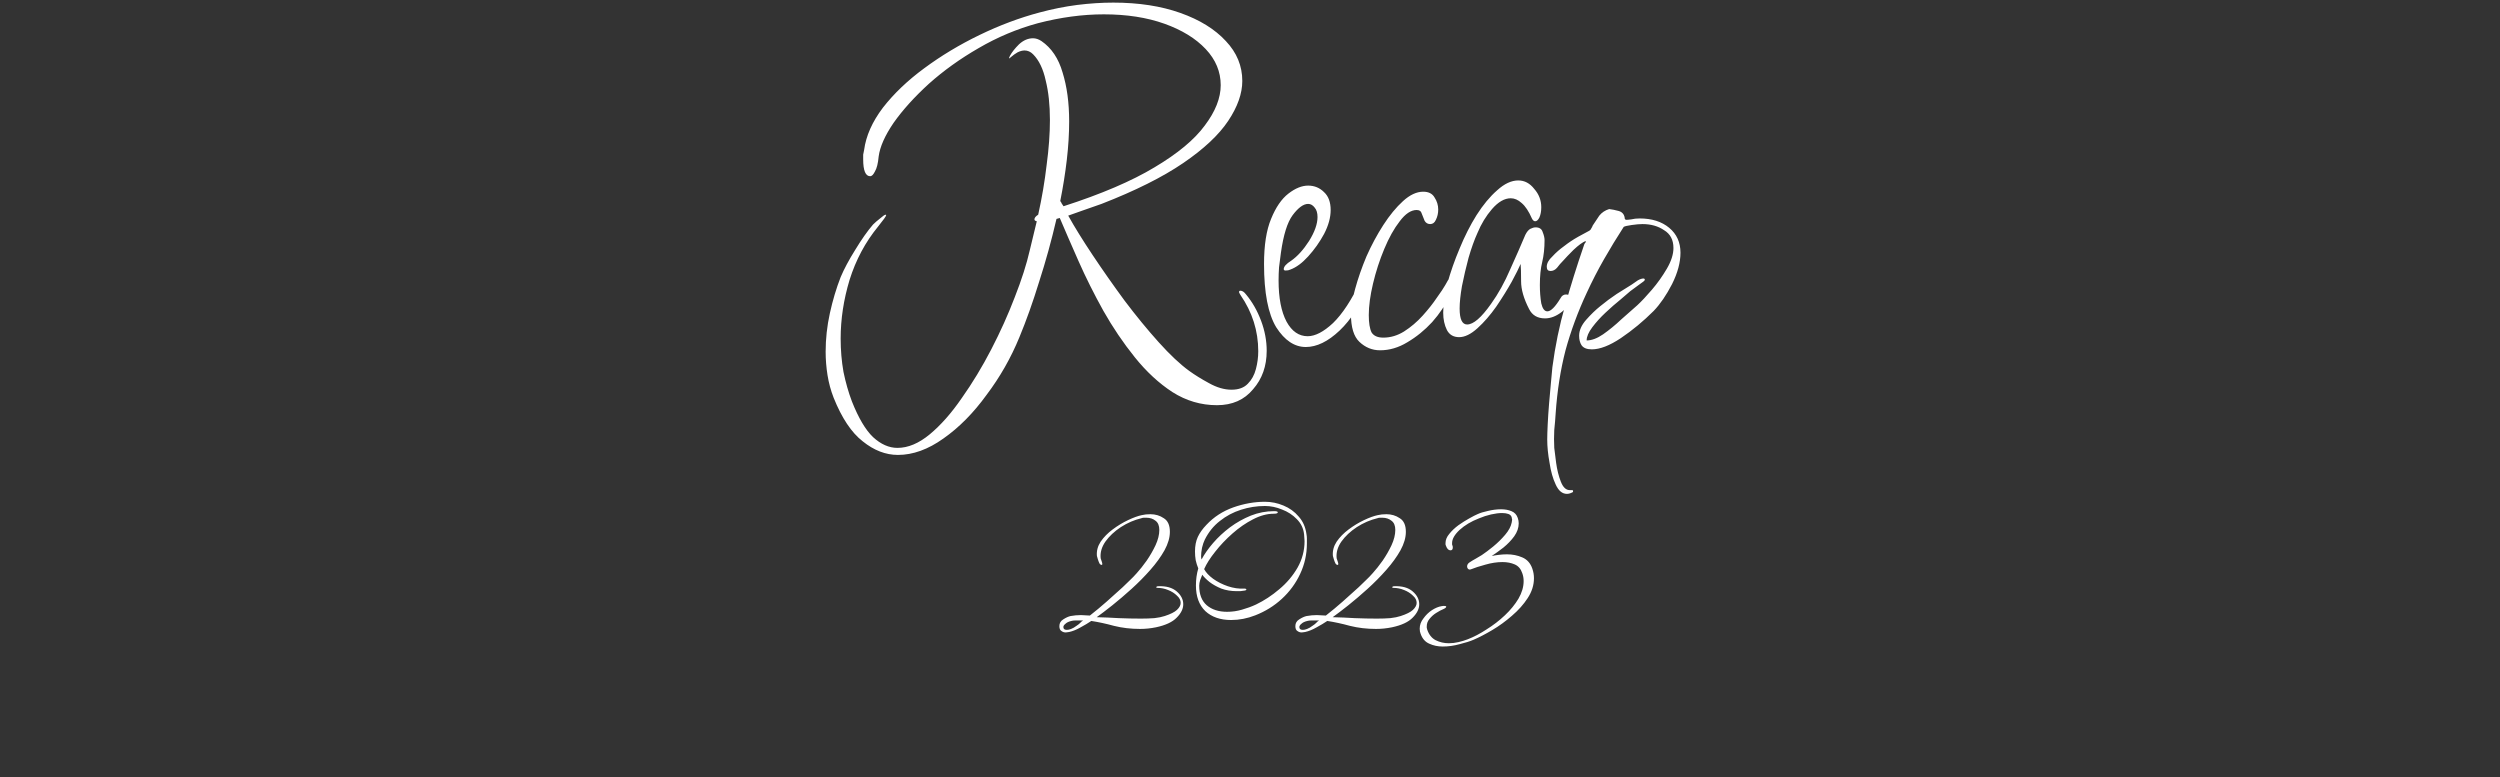 <svg width="682" height="212" viewBox="0 0 682 212" fill="none" xmlns="http://www.w3.org/2000/svg">
<rect x="0" y="0" width="682" height="212" fill="#333333" stroke="none"/>
<path d="M244.947 124.104C241.619 124.104 238.419 122.867 235.347 120.392C232.275 118.003 229.63 114.035 227.411 108.488C226.643 106.525 226.088 104.477 225.747 102.344C225.406 100.211 225.235 98.077 225.235 95.944C225.235 92.445 225.619 88.947 226.387 85.448C227.155 81.949 228.136 78.664 229.331 75.592C230.27 73.373 231.592 70.899 233.299 68.168C235.006 65.352 236.627 63.048 238.163 61.256C238.675 60.744 239.315 60.189 240.083 59.592C240.851 58.909 241.363 58.568 241.619 58.568C241.704 58.568 241.747 58.611 241.747 58.696C241.747 58.952 241.022 59.976 239.571 61.768C236.072 66.035 233.47 70.899 231.763 76.36C230.142 81.736 229.331 87.069 229.331 92.36C229.331 95.517 229.587 98.547 230.099 101.448C230.696 104.349 231.464 107.037 232.403 109.512C234.195 114.035 236.115 117.277 238.163 119.24C240.296 121.203 242.515 122.184 244.819 122.184C247.72 122.184 250.664 120.947 253.651 118.472C256.638 115.997 259.539 112.712 262.355 108.616C265.256 104.52 267.944 100.083 270.419 95.304C272.894 90.525 275.027 85.789 276.819 81.096C278.696 76.317 280.062 72.051 280.915 68.296L282.835 60.36C282.408 60.275 282.195 60.104 282.195 59.848C282.195 59.421 282.536 58.995 283.219 58.568C284.243 53.96 285.011 49.437 285.523 45C286.12 40.563 286.419 36.467 286.419 32.712C286.419 28.616 286.035 25.032 285.267 21.96C284.584 18.803 283.432 16.413 281.811 14.792C281.128 14.109 280.36 13.768 279.507 13.768C278.91 13.768 278.27 13.939 277.587 14.28C276.99 14.621 276.392 15.048 275.795 15.56C275.198 16.157 275.112 16.029 275.539 15.176C276.051 14.237 276.862 13.213 277.971 12.104C279.166 10.995 280.446 10.44 281.811 10.44C282.579 10.44 283.347 10.696 284.115 11.208C286.846 13.085 288.766 15.944 289.875 19.784C291.07 23.624 291.667 28.061 291.667 33.096C291.667 36.424 291.454 39.923 291.027 43.592C290.6 47.261 290.003 51.016 289.235 54.856C289.406 55.027 289.534 55.24 289.619 55.496C289.79 55.752 289.96 56.008 290.131 56.264C300.456 52.936 308.734 49.395 314.963 45.64C321.278 41.885 325.843 38.088 328.659 34.248C331.56 30.408 333.011 26.739 333.011 23.24C333.011 19.571 331.646 16.285 328.915 13.384C326.184 10.483 322.43 8.179 317.651 6.472C312.872 4.765 307.368 3.912 301.139 3.912C295.336 3.912 289.32 4.723 283.091 6.344C277.459 7.88 272.083 10.141 266.963 13.128C261.928 16.029 257.406 19.272 253.395 22.856C249.47 26.44 246.27 29.981 243.795 33.48C241.406 36.979 240.04 40.051 239.699 42.696C239.528 44.573 239.187 45.939 238.675 46.792C238.248 47.645 237.822 48.072 237.395 48.072C236.115 48.072 235.475 46.536 235.475 43.464C235.475 43.037 235.475 42.611 235.475 42.184C235.56 41.757 235.646 41.331 235.731 40.904C236.243 37.064 237.95 33.224 240.851 29.384C243.838 25.544 247.592 21.96 252.115 18.632C256.723 15.219 261.758 12.189 267.219 9.544C272.68 6.899 278.142 4.851 283.603 3.4C287.102 2.461 290.515 1.779 293.843 1.352C297.256 0.925 300.542 0.712 303.699 0.712C310.611 0.712 316.712 1.651 322.003 3.528C327.294 5.405 331.432 7.965 334.419 11.208C337.406 14.365 338.899 17.992 338.899 22.088C338.899 25.501 337.619 29.128 335.059 32.968C332.499 36.808 328.403 40.648 322.771 44.488C317.139 48.328 309.715 52.04 300.499 55.624C298.622 56.307 296.915 56.904 295.379 57.416C293.928 57.928 292.606 58.397 291.411 58.824C293.118 61.896 295.336 65.48 298.067 69.576C300.798 73.672 303.699 77.811 306.771 81.992C309.928 86.173 313.043 89.971 316.115 93.384C319.187 96.797 321.96 99.4 324.435 101.192C325.971 102.301 327.763 103.411 329.811 104.52C331.944 105.715 333.992 106.312 335.955 106.312C337.918 106.312 339.411 105.757 340.435 104.648C341.459 103.624 342.184 102.301 342.611 100.68C343.038 99.059 343.251 97.437 343.251 95.816C343.251 90.269 341.63 85.149 338.387 80.456C338.131 80.029 338.003 79.773 338.003 79.688C338.003 79.432 338.131 79.304 338.387 79.304C338.899 79.304 339.411 79.645 339.923 80.328C341.63 82.376 342.995 84.765 344.019 87.496C345.043 90.227 345.555 92.957 345.555 95.688C345.555 99.869 344.318 103.368 341.843 106.184C339.454 109.085 336.168 110.536 331.987 110.536C327.635 110.536 323.582 109.341 319.827 106.952C316.158 104.563 312.744 101.405 309.587 97.48C306.43 93.555 303.571 89.331 301.011 84.808C298.451 80.2 296.19 75.677 294.227 71.24C292.264 66.803 290.558 62.877 289.107 59.464L288.211 59.72C286.846 65.608 285.267 71.325 283.475 76.872C281.768 82.419 279.976 87.453 278.099 91.976C275.795 97.608 272.808 102.856 269.139 107.72C265.555 112.669 261.63 116.637 257.363 119.624C253.182 122.611 249.043 124.104 244.947 124.104ZM356.22 94.664C353.148 94.664 350.46 92.872 348.156 89.288C345.937 85.619 344.828 79.859 344.828 72.008C344.828 66.888 345.468 62.792 346.748 59.72C348.028 56.563 349.607 54.259 351.484 52.808C353.361 51.357 355.153 50.632 356.86 50.632C358.567 50.632 360.017 51.229 361.212 52.424C362.407 53.533 363.004 55.155 363.004 57.288C363.004 59.336 362.407 61.512 361.212 63.816C360.017 66.035 358.567 68.083 356.86 69.96C355.239 71.752 353.617 72.947 351.996 73.544C351.655 73.715 351.228 73.8 350.716 73.8C350.375 73.8 350.204 73.672 350.204 73.416C350.204 72.733 350.887 71.965 352.252 71.112C353.959 69.917 355.58 68.125 357.116 65.736C358.652 63.261 359.42 61.085 359.42 59.208C359.42 58.099 359.164 57.245 358.652 56.648C358.14 55.965 357.543 55.624 356.86 55.624C355.58 55.624 354.172 56.648 352.636 58.696C351.185 60.659 350.119 64.072 349.436 68.936C349.265 70.301 349.095 71.624 348.924 72.904C348.839 74.099 348.796 75.293 348.796 76.488C348.796 81.267 349.521 85.021 350.972 87.752C352.423 90.397 354.343 91.72 356.732 91.72C358.78 91.72 361.084 90.525 363.644 88.136C366.204 85.661 368.721 81.821 371.196 76.616C371.793 75.251 372.476 74.568 373.244 74.568C373.756 74.568 374.012 74.909 374.012 75.592C374.012 76.189 373.841 76.829 373.5 77.512C371.281 82.973 368.593 87.197 365.436 90.184C362.279 93.171 359.207 94.664 356.22 94.664ZM376.475 95.56C374.342 95.56 372.464 94.792 370.843 93.256C369.307 91.805 368.539 89.288 368.539 85.704C368.539 83.827 368.923 81.523 369.691 78.792C370.459 75.976 371.483 73.032 372.763 69.96C374.128 66.888 375.664 64.029 377.371 61.384C379.078 58.739 380.87 56.563 382.747 54.856C384.624 53.149 386.459 52.296 388.251 52.296C389.702 52.296 390.726 52.808 391.323 53.832C392.006 54.856 392.347 55.965 392.347 57.16C392.347 58.184 392.134 59.123 391.707 59.976C391.366 60.744 390.854 61.128 390.171 61.128C389.488 61.128 388.976 60.829 388.635 60.232C388.379 59.549 388.123 58.909 387.867 58.312C387.696 57.629 387.227 57.288 386.459 57.288C384.923 57.288 383.387 58.312 381.851 60.36C380.315 62.323 378.907 64.84 377.627 67.912C376.347 70.984 375.323 74.141 374.555 77.384C373.787 80.627 373.403 83.485 373.403 85.96C373.403 88.093 373.659 89.672 374.171 90.696C374.768 91.635 375.835 92.104 377.371 92.104C379.334 92.104 381.211 91.549 383.003 90.44C384.88 89.245 386.587 87.795 388.123 86.088C389.659 84.381 390.939 82.76 391.963 81.224C393.072 79.688 393.84 78.536 394.267 77.768C395.291 75.805 396.102 74.824 396.699 74.824C396.955 74.824 397.083 75.165 397.083 75.848C397.083 76.701 396.912 77.555 396.571 78.408C396.23 79.176 395.888 79.901 395.547 80.584C394.352 83.144 392.731 85.576 390.683 87.88C388.635 90.099 386.374 91.933 383.899 93.384C381.51 94.835 379.035 95.56 376.475 95.56ZM398.058 91.976C396.522 91.976 395.413 91.336 394.73 90.056C394.047 88.691 393.706 87.112 393.706 85.32C393.706 83.016 394.09 80.328 394.858 77.256C395.711 74.184 396.821 71.027 398.186 67.784C399.551 64.456 401.087 61.427 402.794 58.696C404.586 55.88 406.463 53.619 408.426 51.912C410.389 50.12 412.309 49.224 414.186 49.224C415.893 49.224 417.343 49.992 418.538 51.528C419.818 52.979 420.458 54.643 420.458 56.52C420.458 57.629 420.287 58.568 419.946 59.336C419.605 60.019 419.221 60.36 418.794 60.36C418.453 60.36 418.154 60.104 417.898 59.592C417.045 57.629 416.106 56.221 415.082 55.368C414.143 54.515 413.162 54.088 412.138 54.088C410.431 54.088 408.725 55.069 407.018 57.032C405.397 58.909 404.074 61.085 403.05 63.56C402.197 65.437 401.386 67.699 400.618 70.344C399.935 72.904 399.338 75.464 398.826 78.024C398.399 80.499 398.186 82.547 398.186 84.168C398.186 87.069 398.869 88.52 400.234 88.52C401.941 88.52 404.117 86.643 406.762 82.888C408.725 80.157 410.474 77 412.01 73.416C413.631 69.832 414.997 66.717 416.106 64.072C416.533 63.219 417.002 62.664 417.514 62.408C418.026 62.152 418.495 62.024 418.922 62.024C419.946 62.024 420.586 62.451 420.842 63.304C421.183 64.157 421.354 64.883 421.354 65.48C421.354 67.699 421.141 69.704 420.714 71.496C420.287 73.203 420.074 75.293 420.074 77.768C420.074 79.56 420.202 81.224 420.458 82.76C420.799 84.211 421.354 84.936 422.122 84.936C423.061 84.936 424.255 83.741 425.706 81.352C426.047 80.669 426.559 80.328 427.242 80.328C428.01 80.328 428.394 80.712 428.394 81.48C428.394 82.589 427.626 83.784 426.09 85.064C424.554 86.259 423.018 86.856 421.482 86.856C419.434 86.856 417.983 86.003 417.13 84.296C415.679 81.48 414.954 78.963 414.954 76.744C414.954 74.44 414.911 72.861 414.826 72.008C414.399 73.032 413.589 74.653 412.394 76.872C411.199 79.005 409.791 81.267 408.17 83.656C406.549 85.96 404.842 87.923 403.05 89.544C401.258 91.165 399.594 91.976 398.058 91.976ZM427.459 134.728C426.179 134.728 425.155 133.875 424.387 132.168C423.619 130.547 423.064 128.584 422.723 126.28C422.296 123.976 422.083 121.843 422.083 119.88C422.083 118.941 422.126 117.576 422.211 115.784C422.296 113.992 422.424 112.072 422.595 110.024C422.766 107.976 422.936 106.056 423.107 104.264C423.278 102.472 423.406 101.107 423.491 100.168C424.259 94.365 425.411 88.776 426.947 83.4C428.483 77.939 430.147 72.605 431.939 67.4C432.024 67.229 432.11 66.973 432.195 66.632C432.366 66.291 432.494 66.12 432.579 66.12V65.736C431.726 66.077 430.616 66.888 429.251 68.168C427.971 69.448 427.032 70.429 426.435 71.112C425.838 71.709 425.283 72.349 424.771 73.032C424.259 73.629 423.662 73.928 422.979 73.928C422.296 73.928 421.955 73.544 421.955 72.776C421.955 71.837 422.467 70.899 423.491 69.96C424.43 68.936 425.496 67.997 426.691 67.144C427.886 66.205 429.166 65.352 430.531 64.584C431.982 63.816 433.006 63.261 433.603 62.92C433.859 62.749 434.03 62.536 434.115 62.28C434.286 62.024 434.414 61.768 434.499 61.512C435.096 60.573 435.694 59.677 436.291 58.824C436.974 57.971 437.87 57.373 438.979 57.032C439.747 57.117 440.6 57.288 441.539 57.544C442.478 57.8 443.032 58.397 443.203 59.336C443.203 59.677 443.288 59.848 443.459 59.848V59.976C443.886 59.976 444.398 59.933 444.995 59.848C445.678 59.677 446.446 59.592 447.299 59.592C450.627 59.592 453.315 60.445 455.363 62.152C457.411 63.859 458.435 66.12 458.435 68.936C458.435 71.581 457.667 74.44 456.131 77.512C454.595 80.499 452.931 82.931 451.139 84.808C448.323 87.624 445.336 90.099 442.179 92.232C439.107 94.28 436.462 95.304 434.243 95.304C432.878 95.304 431.939 94.92 431.427 94.152C431 93.469 430.787 92.616 430.787 91.592C430.787 90.141 431.427 88.691 432.707 87.24C433.987 85.789 435.267 84.552 436.547 83.528C437.998 82.333 439.491 81.224 441.027 80.2C442.648 79.176 444.014 78.323 445.123 77.64C445.72 77.213 446.275 76.829 446.787 76.488C447.384 76.147 447.896 75.976 448.323 75.976C448.579 75.976 448.707 76.104 448.707 76.36C448.707 76.531 448.195 76.957 447.171 77.64C446.232 78.323 445.422 78.92 444.739 79.432C444.227 79.859 443.331 80.627 442.051 81.736C440.771 82.76 439.406 83.955 437.955 85.32C436.59 86.6 435.395 87.923 434.371 89.288C433.347 90.653 432.835 91.848 432.835 92.872C434.2 92.872 435.694 92.317 437.315 91.208C439.022 90.013 440.686 88.648 442.307 87.112C444.014 85.576 445.464 84.296 446.659 83.272C447.768 82.248 449.091 80.84 450.627 79.048C452.163 77.256 453.528 75.336 454.723 73.288C455.918 71.24 456.515 69.363 456.515 67.656C456.515 65.437 455.662 63.816 453.955 62.792C452.334 61.683 450.371 61.128 448.067 61.128C447.299 61.128 446.318 61.213 445.123 61.384C443.928 61.555 443.203 61.725 442.947 61.896C441.07 64.797 439.278 67.741 437.571 70.728C435.864 73.715 434.286 76.787 432.835 79.944C430.446 85.064 428.526 90.269 427.075 95.56C425.71 100.851 424.814 106.568 424.387 112.712C424.302 114.163 424.174 115.699 424.003 117.32C423.918 118.941 423.918 120.563 424.003 122.184C424.088 123.037 424.259 124.403 424.515 126.28C424.771 128.157 425.198 129.864 425.795 131.4C426.392 132.936 427.203 133.704 428.227 133.704C428.312 133.704 428.483 133.704 428.739 133.704C428.995 133.704 429.123 133.747 429.123 133.832V134.216C428.526 134.557 427.971 134.728 427.459 134.728Z" fill="white"/>
<path d="M290.727 172.532C290.301 172.532 289.917 172.404 289.575 172.148C289.191 171.934 288.999 171.486 288.999 170.804C288.999 169.993 289.362 169.374 290.087 168.948C290.813 168.478 291.474 168.18 292.071 168.052C292.541 167.966 293.01 167.902 293.479 167.86C293.949 167.817 294.418 167.796 294.887 167.796C295.314 167.796 295.719 167.817 296.103 167.86C296.53 167.86 296.935 167.881 297.319 167.924C298.898 166.686 300.413 165.428 301.863 164.148C303.357 162.825 304.829 161.502 306.279 160.18C306.919 159.54 307.559 158.921 308.199 158.324C308.882 157.684 309.522 157.022 310.119 156.34C310.973 155.401 311.869 154.27 312.807 152.948C313.746 151.582 314.557 150.174 315.239 148.724C315.922 147.23 316.263 145.844 316.263 144.564C316.263 143.412 315.922 142.58 315.239 142.068C314.557 141.513 313.725 141.236 312.743 141.236C312.53 141.236 312.295 141.236 312.039 141.236C311.826 141.236 311.613 141.278 311.399 141.364C309.437 141.833 307.559 142.644 305.767 143.796C304.018 144.948 302.61 146.27 301.543 147.764C300.519 149.257 300.093 150.772 300.263 152.308C300.306 152.436 300.413 152.756 300.583 153.268C300.754 153.78 300.754 154.057 300.583 154.1C300.37 154.142 300.157 154.014 299.943 153.716C299.773 153.374 299.623 152.99 299.495 152.564C299.367 152.137 299.282 151.838 299.239 151.668C299.111 150.302 299.453 149.001 300.263 147.764C301.117 146.526 302.205 145.417 303.527 144.436C304.893 143.412 306.301 142.558 307.751 141.876C309.202 141.193 310.439 140.745 311.463 140.532C312.146 140.361 312.935 140.276 313.831 140.276C315.197 140.276 316.413 140.638 317.479 141.364C318.589 142.046 319.143 143.284 319.143 145.076C319.143 146.654 318.653 148.34 317.671 150.132C316.69 151.881 315.41 153.652 313.831 155.444C312.253 157.236 310.546 158.964 308.711 160.628C306.919 162.249 305.17 163.742 303.463 165.108C301.799 166.43 300.37 167.518 299.175 168.372C301.095 168.414 303.101 168.5 305.191 168.628C307.325 168.713 309.351 168.756 311.271 168.756C312.594 168.756 313.81 168.713 314.919 168.628C316.029 168.5 316.967 168.308 317.735 168.052C319.314 167.54 320.423 166.985 321.063 166.388C321.746 165.748 322.087 165.108 322.087 164.468C322.087 163.742 321.746 163.081 321.063 162.484C320.423 161.844 319.613 161.332 318.631 160.948C317.693 160.564 316.733 160.372 315.751 160.372C315.538 160.372 315.431 160.329 315.431 160.244C315.431 160.03 315.623 159.924 316.007 159.924C318.141 159.838 319.805 160.308 320.999 161.332C322.194 162.356 322.791 163.529 322.791 164.852C322.791 166.089 322.194 167.305 320.999 168.5C319.847 169.694 317.97 170.569 315.367 171.124C313.917 171.422 312.466 171.572 311.015 171.572C308.498 171.572 306.13 171.294 303.911 170.74C301.735 170.142 299.666 169.694 297.703 169.396C296.893 169.95 295.933 170.526 294.823 171.124C293.714 171.764 292.669 172.19 291.687 172.404C291.517 172.446 291.367 172.468 291.239 172.468C291.069 172.51 290.898 172.532 290.727 172.532ZM291.047 171.828C291.389 171.828 291.773 171.742 292.199 171.572C292.669 171.401 293.181 171.102 293.735 170.676C294.077 170.462 294.375 170.228 294.631 169.972C294.887 169.673 295.165 169.438 295.463 169.268H294.183C293.885 169.268 293.565 169.268 293.223 169.268C292.925 169.268 292.605 169.31 292.263 169.396C291.538 169.566 291.005 169.822 290.663 170.164C290.279 170.462 290.087 170.761 290.087 171.06C290.087 171.572 290.407 171.828 291.047 171.828ZM335.849 169.14C332.905 169.14 330.558 168.329 328.809 166.708C327.102 165.044 326.249 162.718 326.249 159.732C326.249 158.068 326.462 156.51 326.889 155.06C326.59 154.334 326.355 153.588 326.185 152.82C326.057 152.052 325.993 151.262 325.993 150.452C325.993 148.916 326.249 147.593 326.761 146.484C327.273 145.374 328.062 144.265 329.129 143.156C331.134 141.022 333.566 139.444 336.425 138.42C339.326 137.396 342.206 136.884 345.065 136.884C346.814 136.884 348.499 137.225 350.121 137.908C351.785 138.59 353.171 139.593 354.281 140.916C355.433 142.196 356.137 143.774 356.393 145.652C356.478 146.078 356.521 146.505 356.521 146.932C356.521 147.358 356.521 147.806 356.521 148.276C356.521 151.22 355.902 153.993 354.665 156.596C353.47 159.156 351.806 161.417 349.673 163.38C347.582 165.3 345.171 166.793 342.441 167.86C340.265 168.713 338.067 169.14 335.849 169.14ZM334.761 166.9C336.126 166.9 337.47 166.708 338.793 166.324C340.158 165.94 341.438 165.47 342.633 164.916C344.851 163.849 346.963 162.462 348.969 160.756C351.017 159.049 352.681 157.086 353.961 154.868C355.241 152.606 355.881 150.196 355.881 147.636C355.881 147.294 355.859 146.974 355.817 146.676C355.817 146.377 355.795 146.078 355.753 145.78C355.582 144.158 354.921 142.772 353.769 141.62C352.659 140.468 351.315 139.593 349.737 138.996C348.201 138.356 346.643 138.036 345.065 138.036C342.846 138.036 340.67 138.377 338.537 139.06C336.403 139.742 334.483 140.766 332.777 142.132C331.07 143.454 329.705 145.14 328.681 147.188C328.382 147.785 328.126 148.532 327.913 149.428C327.742 150.324 327.657 151.092 327.657 151.732C327.657 152.073 327.699 152.372 327.785 152.628C328.553 151.177 329.598 149.684 330.921 148.148C332.243 146.612 333.779 145.182 335.529 143.86C337.321 142.537 339.219 141.47 341.225 140.66C343.273 139.849 345.385 139.444 347.561 139.444C348.243 139.444 348.585 139.55 348.585 139.764C348.585 140.02 348.201 140.148 347.433 140.148C345.641 140.148 343.763 140.66 341.801 141.684C339.881 142.665 338.025 143.945 336.233 145.524C334.441 147.102 332.862 148.766 331.497 150.516C330.131 152.222 329.129 153.801 328.489 155.252C328.958 156.148 329.769 157.022 330.921 157.876C332.115 158.729 333.459 159.412 334.953 159.924C336.489 160.436 337.961 160.649 339.369 160.564C339.795 160.564 340.009 160.649 340.009 160.82C340.009 160.99 339.774 161.097 339.305 161.14C339.006 161.182 338.686 161.225 338.345 161.268C338.003 161.268 337.683 161.268 337.385 161.268C335.849 161.268 334.441 161.033 333.161 160.564C331.923 160.052 330.857 159.454 329.961 158.772C329.065 158.046 328.403 157.385 327.977 156.788C327.806 157.214 327.614 157.705 327.401 158.26C327.23 158.814 327.145 159.326 327.145 159.796C327.145 162.142 327.827 163.913 329.193 165.108C330.601 166.302 332.457 166.9 334.761 166.9ZM355.102 172.532C354.676 172.532 354.292 172.404 353.95 172.148C353.566 171.934 353.374 171.486 353.374 170.804C353.374 169.993 353.737 169.374 354.462 168.948C355.188 168.478 355.849 168.18 356.446 168.052C356.916 167.966 357.385 167.902 357.854 167.86C358.324 167.817 358.793 167.796 359.262 167.796C359.689 167.796 360.094 167.817 360.478 167.86C360.905 167.86 361.31 167.881 361.694 167.924C363.273 166.686 364.788 165.428 366.238 164.148C367.732 162.825 369.204 161.502 370.654 160.18C371.294 159.54 371.934 158.921 372.574 158.324C373.257 157.684 373.897 157.022 374.494 156.34C375.348 155.401 376.244 154.27 377.182 152.948C378.121 151.582 378.932 150.174 379.614 148.724C380.297 147.23 380.638 145.844 380.638 144.564C380.638 143.412 380.297 142.58 379.614 142.068C378.932 141.513 378.1 141.236 377.118 141.236C376.905 141.236 376.67 141.236 376.414 141.236C376.201 141.236 375.988 141.278 375.774 141.364C373.812 141.833 371.934 142.644 370.142 143.796C368.393 144.948 366.985 146.27 365.918 147.764C364.894 149.257 364.468 150.772 364.638 152.308C364.681 152.436 364.788 152.756 364.958 153.268C365.129 153.78 365.129 154.057 364.958 154.1C364.745 154.142 364.532 154.014 364.318 153.716C364.148 153.374 363.998 152.99 363.87 152.564C363.742 152.137 363.657 151.838 363.614 151.668C363.486 150.302 363.828 149.001 364.638 147.764C365.492 146.526 366.58 145.417 367.902 144.436C369.268 143.412 370.676 142.558 372.126 141.876C373.577 141.193 374.814 140.745 375.838 140.532C376.521 140.361 377.31 140.276 378.206 140.276C379.572 140.276 380.788 140.638 381.854 141.364C382.964 142.046 383.518 143.284 383.518 145.076C383.518 146.654 383.028 148.34 382.046 150.132C381.065 151.881 379.785 153.652 378.206 155.444C376.628 157.236 374.921 158.964 373.086 160.628C371.294 162.249 369.545 163.742 367.838 165.108C366.174 166.43 364.745 167.518 363.55 168.372C365.47 168.414 367.476 168.5 369.566 168.628C371.7 168.713 373.726 168.756 375.646 168.756C376.969 168.756 378.185 168.713 379.294 168.628C380.404 168.5 381.342 168.308 382.11 168.052C383.689 167.54 384.798 166.985 385.438 166.388C386.121 165.748 386.462 165.108 386.462 164.468C386.462 163.742 386.121 163.081 385.438 162.484C384.798 161.844 383.988 161.332 383.006 160.948C382.068 160.564 381.108 160.372 380.126 160.372C379.913 160.372 379.806 160.329 379.806 160.244C379.806 160.03 379.998 159.924 380.382 159.924C382.516 159.838 384.18 160.308 385.374 161.332C386.569 162.356 387.166 163.529 387.166 164.852C387.166 166.089 386.569 167.305 385.374 168.5C384.222 169.694 382.345 170.569 379.742 171.124C378.292 171.422 376.841 171.572 375.39 171.572C372.873 171.572 370.505 171.294 368.286 170.74C366.11 170.142 364.041 169.694 362.078 169.396C361.268 169.95 360.308 170.526 359.198 171.124C358.089 171.764 357.044 172.19 356.062 172.404C355.892 172.446 355.742 172.468 355.614 172.468C355.444 172.51 355.273 172.532 355.102 172.532ZM355.422 171.828C355.764 171.828 356.148 171.742 356.574 171.572C357.044 171.401 357.556 171.102 358.11 170.676C358.452 170.462 358.75 170.228 359.006 169.972C359.262 169.673 359.54 169.438 359.838 169.268H358.558C358.26 169.268 357.94 169.268 357.598 169.268C357.3 169.268 356.98 169.31 356.638 169.396C355.913 169.566 355.38 169.822 355.038 170.164C354.654 170.462 354.462 170.761 354.462 171.06C354.462 171.572 354.782 171.828 355.422 171.828ZM393.568 176.372C392.245 176.372 391.029 176.116 389.92 175.604C388.81 175.134 388.021 174.238 387.552 172.916C387.381 172.532 387.296 172.062 387.296 171.508C387.296 170.484 387.637 169.545 388.32 168.692C388.96 167.796 389.728 167.049 390.624 166.452C391.562 165.854 392.437 165.492 393.248 165.364C393.418 165.321 393.568 165.3 393.696 165.3C393.824 165.3 393.93 165.3 394.016 165.3C394.357 165.3 394.528 165.364 394.528 165.492C394.528 165.705 394.293 165.918 393.824 166.132C393.184 166.388 392.501 166.75 391.776 167.22C391.093 167.646 390.496 168.18 389.984 168.82C389.472 169.417 389.216 170.1 389.216 170.868C389.216 170.996 389.216 171.124 389.216 171.252C389.258 171.422 389.301 171.593 389.344 171.764C389.813 173.129 390.581 174.089 391.648 174.644C392.757 175.198 393.952 175.476 395.232 175.476C396.128 175.476 397.024 175.369 397.92 175.156C398.816 174.942 399.648 174.686 400.416 174.388C402.08 173.748 403.786 172.852 405.536 171.7C407.328 170.59 408.992 169.31 410.528 167.86C412.064 166.409 413.301 164.894 414.24 163.316C415.178 161.694 415.648 160.094 415.648 158.516C415.648 157.748 415.52 157.022 415.264 156.34C414.88 155.188 414.197 154.398 413.216 153.972C412.234 153.545 411.125 153.332 409.888 153.332C408.394 153.332 406.837 153.566 405.216 154.036C403.637 154.462 402.314 154.889 401.248 155.316L400.992 155.38C400.65 155.38 400.416 155.209 400.288 154.868C400.245 154.782 400.224 154.676 400.224 154.548C400.224 154.078 400.458 153.694 400.928 153.396C401.44 153.054 401.973 152.734 402.528 152.436C403.125 152.094 403.701 151.753 404.256 151.412C405.152 150.814 406.176 150.046 407.328 149.108C408.522 148.126 409.61 147.06 410.592 145.908C411.573 144.756 412.17 143.646 412.384 142.58C412.426 142.452 412.448 142.324 412.448 142.196C412.49 142.068 412.512 141.918 412.512 141.748C412.512 141.662 412.49 141.577 412.448 141.492C412.448 141.364 412.426 141.236 412.384 141.108C412.256 140.681 411.957 140.382 411.488 140.212C411.018 140.041 410.442 139.956 409.76 139.956C408.906 139.956 407.904 140.084 406.752 140.34C405.642 140.596 404.533 140.958 403.424 141.428C401.333 142.238 399.584 143.284 398.176 144.564C396.81 145.844 396.128 147.038 396.128 148.148C396.128 148.276 396.128 148.404 396.128 148.532C396.17 148.66 396.213 148.788 396.256 148.916C396.298 149.001 396.32 149.15 396.32 149.364C396.32 149.876 396.106 150.132 395.68 150.132C395.168 150.132 394.762 149.726 394.464 148.916C394.421 148.788 394.378 148.66 394.336 148.532C394.336 148.404 394.336 148.276 394.336 148.148C394.336 147.294 394.677 146.462 395.36 145.652C396.042 144.798 396.874 144.009 397.856 143.284C398.88 142.558 399.861 141.94 400.8 141.428C401.781 140.873 402.528 140.489 403.04 140.276C403.765 139.934 404.725 139.636 405.92 139.38C407.157 139.081 408.352 138.932 409.504 138.932C410.57 138.932 411.509 139.102 412.32 139.444C413.173 139.785 413.749 140.404 414.048 141.3C414.218 141.769 414.304 142.26 414.304 142.772C414.304 143.966 413.898 145.14 413.088 146.292C412.277 147.401 411.296 148.425 410.144 149.364C408.992 150.26 407.925 151.028 406.944 151.668C407.584 151.54 408.266 151.433 408.992 151.348C409.717 151.262 410.421 151.22 411.104 151.22C412.597 151.22 413.984 151.497 415.264 152.052C416.586 152.606 417.504 153.63 418.016 155.124C418.314 155.977 418.464 156.852 418.464 157.748C418.464 159.625 417.888 161.438 416.736 163.188C415.626 164.894 414.197 166.494 412.448 167.988C410.741 169.481 408.949 170.782 407.072 171.892C405.194 173.001 403.509 173.876 402.016 174.516C401.034 174.942 399.754 175.348 398.176 175.732C396.64 176.158 395.104 176.372 393.568 176.372Z" fill="white"/>
</svg>
